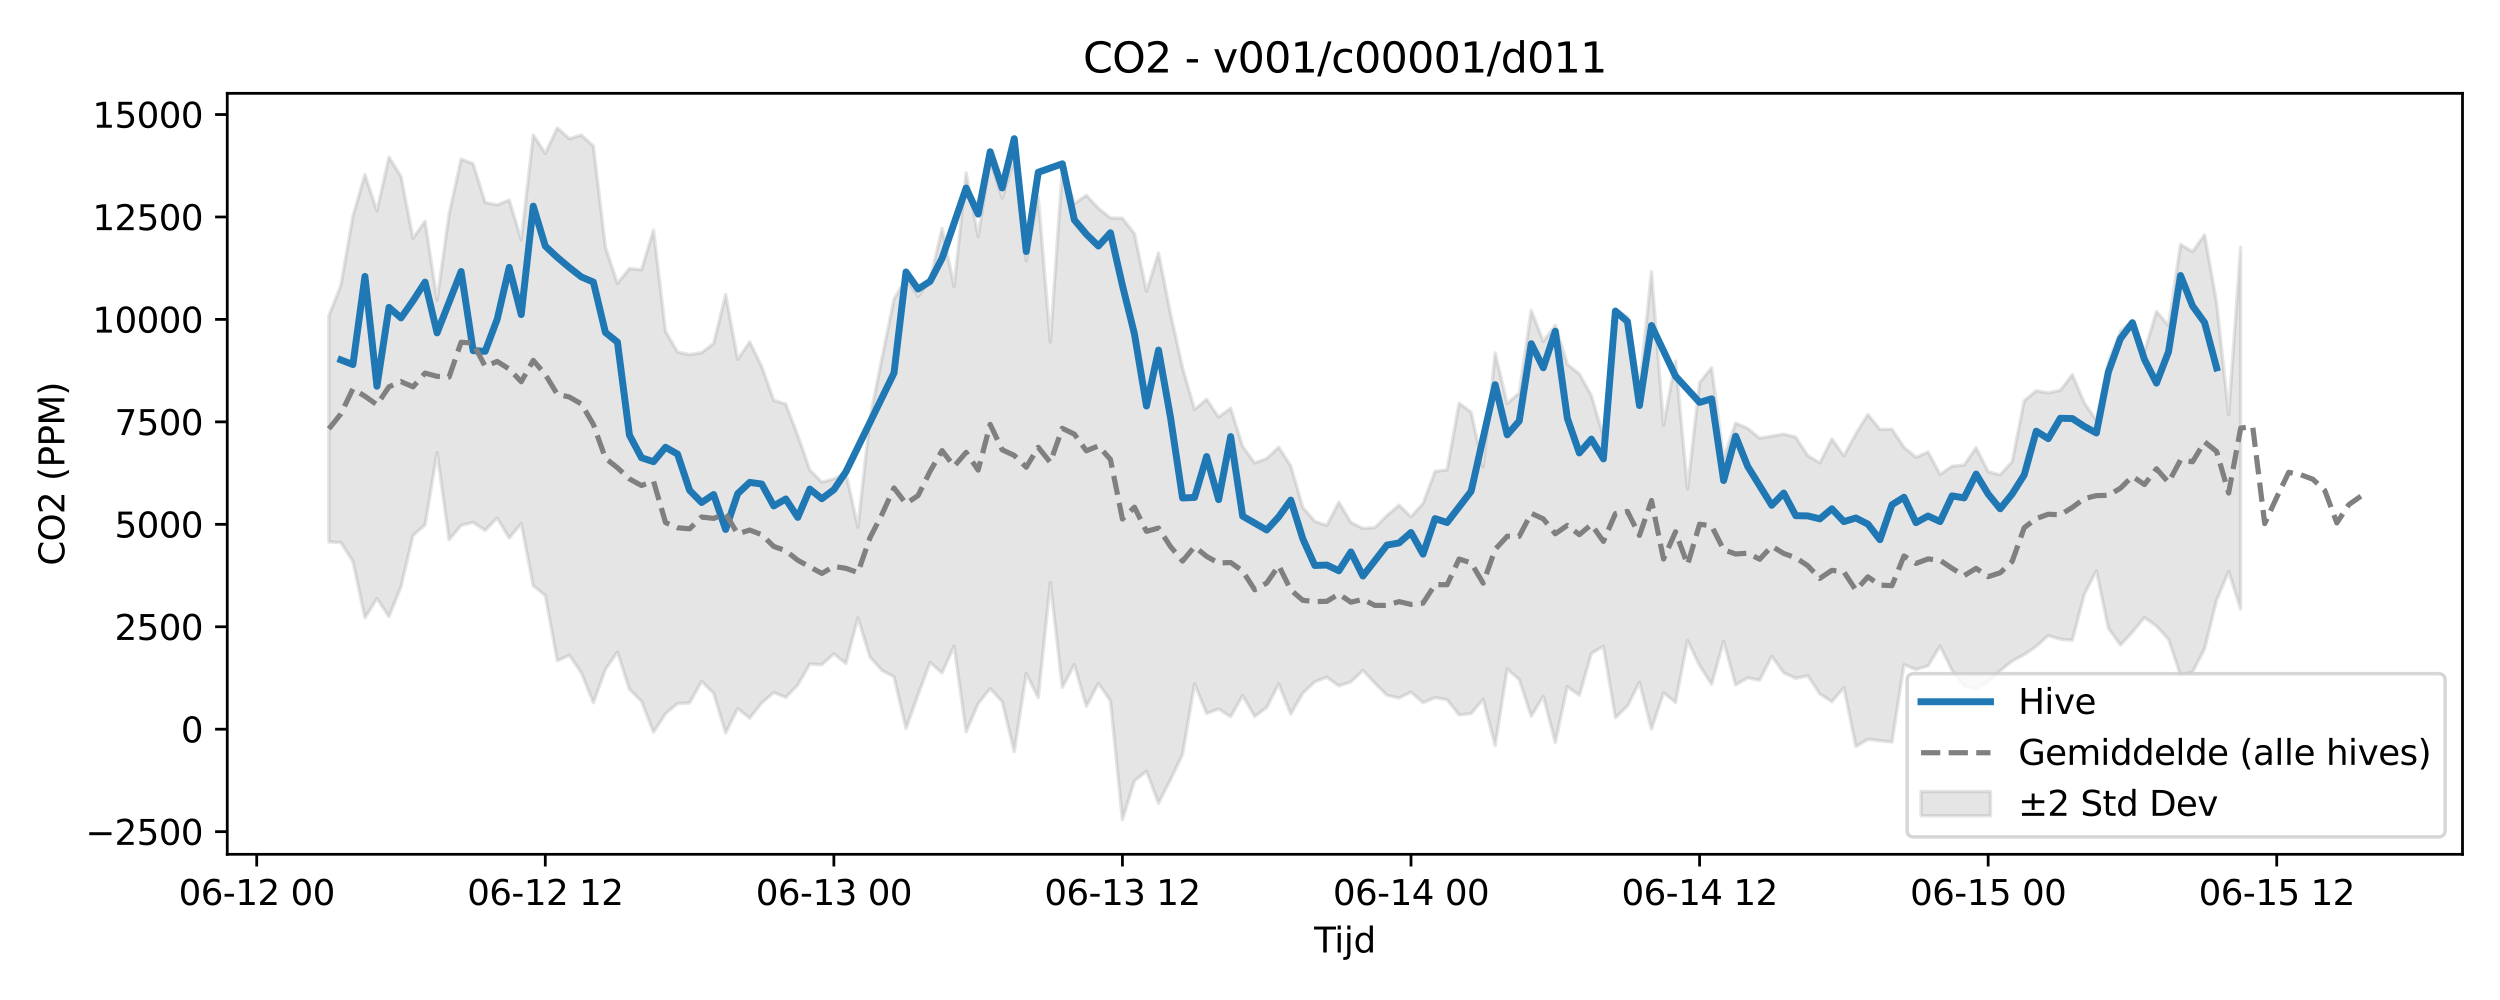<?xml version="1.0" encoding="utf-8" standalone="no"?>
<!DOCTYPE svg PUBLIC "-//W3C//DTD SVG 1.1//EN"
  "http://www.w3.org/Graphics/SVG/1.1/DTD/svg11.dtd">
<svg xmlns:xlink="http://www.w3.org/1999/xlink" width="720pt" height="288pt" viewBox="0 0 720 288" xmlns="http://www.w3.org/2000/svg" version="1.1">
 <defs>
  <style type="text/css">*{stroke-linejoin: round; stroke-linecap: butt}</style>
 </defs>
 <g id="figure_1">
  <g id="patch_1">
   <path d="M 0 288 
L 720 288 
L 720 0 
L 0 0 
z
" style="fill: #ffffff"/>
  </g>
  <g id="axes_1">
   <g id="patch_2">
    <path d="M 65.45 246.04 
L 709.2 246.04 
L 709.2 26.88 
L 65.45 26.88 
z
" style="fill: #ffffff"/>
   </g>
   <g id="FillBetweenPolyCollection_1">
    <defs>
     <path id="m077a0a097d" d="M 94.711 -197.042 
L 94.711 -131.933 
L 98.174 -131.756 
L 101.637 -126.31 
L 105.1 -110.066 
L 108.563 -115.602 
L 112.026 -110.435 
L 115.489 -118.994 
L 118.952 -133.808 
L 122.414 -136.817 
L 125.877 -157.632 
L 129.34 -132.55 
L 132.803 -136.694 
L 136.266 -137.553 
L 139.729 -135.238 
L 143.192 -138.82 
L 146.655 -133.028 
L 150.117 -137.192 
L 153.58 -119.299 
L 157.043 -116.489 
L 160.506 -97.7 
L 163.969 -99.287 
L 167.432 -94.198 
L 170.895 -85.621 
L 174.358 -95.192 
L 177.821 -100.205 
L 181.283 -89.497 
L 184.746 -86.041 
L 188.209 -77.107 
L 191.672 -82.441 
L 195.135 -85.382 
L 198.598 -85.54 
L 202.061 -91.771 
L 205.524 -88.325 
L 208.987 -76.904 
L 212.449 -83.955 
L 215.912 -81.178 
L 219.375 -85.555 
L 222.838 -88.542 
L 226.301 -87.168 
L 229.764 -90.711 
L 233.227 -96.746 
L 236.69 -96.568 
L 240.152 -99.693 
L 243.615 -96.906 
L 247.078 -110.038 
L 250.541 -98.793 
L 254.004 -94.911 
L 257.467 -93.069 
L 260.93 -78.209 
L 264.393 -87.844 
L 267.856 -97.221 
L 271.318 -94.221 
L 274.781 -101.91 
L 278.244 -77.216 
L 281.707 -85.367 
L 285.17 -89.656 
L 288.633 -85.943 
L 292.096 -71.526 
L 295.559 -93.987 
L 299.021 -87.087 
L 302.484 -120.182 
L 305.947 -90.042 
L 309.41 -96.577 
L 312.873 -84.585 
L 316.336 -91.16 
L 319.799 -86.165 
L 323.262 -51.922 
L 326.725 -63.125 
L 330.187 -65.848 
L 333.65 -56.681 
L 337.113 -63.473 
L 340.576 -70.712 
L 344.039 -91.049 
L 347.502 -82.514 
L 350.965 -83.805 
L 354.428 -81.574 
L 357.89 -87.678 
L 361.353 -81.628 
L 364.816 -84.256 
L 368.279 -91.011 
L 371.742 -82.368 
L 375.205 -88.343 
L 378.668 -91.637 
L 382.131 -92.944 
L 385.594 -90.467 
L 389.056 -91.587 
L 392.519 -94.946 
L 395.982 -91.196 
L 399.445 -87.761 
L 402.908 -86.959 
L 406.371 -88.675 
L 409.834 -85.613 
L 413.297 -87.057 
L 416.76 -86.49 
L 420.222 -82.114 
L 423.685 -82.488 
L 427.148 -86.583 
L 430.611 -73.24 
L 434.074 -95.32 
L 437.537 -92.28 
L 441 -81.735 
L 444.463 -87.467 
L 447.925 -74.215 
L 451.388 -90.254 
L 454.851 -87.758 
L 458.314 -99.792 
L 461.777 -101.882 
L 465.24 -81.313 
L 468.703 -84.62 
L 472.166 -91.501 
L 475.629 -77.998 
L 479.091 -88.45 
L 482.554 -85.701 
L 486.017 -103.531 
L 489.48 -96.308 
L 492.943 -90.928 
L 496.406 -103.282 
L 499.869 -90.738 
L 503.332 -92.78 
L 506.794 -92.088 
L 510.257 -98.985 
L 513.72 -94.202 
L 517.183 -92.642 
L 520.646 -93.384 
L 524.109 -88.15 
L 527.572 -85.903 
L 531.035 -89.92 
L 534.498 -72.979 
L 537.96 -75.088 
L 541.423 -74.655 
L 544.886 -74.28 
L 548.349 -96.551 
L 551.812 -95.176 
L 555.275 -96.239 
L 558.738 -101.901 
L 562.201 -94.901 
L 565.663 -90.363 
L 569.126 -89.601 
L 572.589 -91.671 
L 576.052 -94.843 
L 579.515 -97.62 
L 582.978 -99.475 
L 586.441 -101.837 
L 589.904 -104.947 
L 593.367 -103.901 
L 596.829 -103.607 
L 600.292 -116.885 
L 603.755 -123.626 
L 607.218 -107.074 
L 610.681 -102.211 
L 614.144 -105.959 
L 617.607 -110.147 
L 621.07 -107.666 
L 624.533 -103.899 
L 627.995 -93.5 
L 631.458 -94.478 
L 634.921 -101.132 
L 638.384 -115.119 
L 641.847 -123.41 
L 645.31 -112.593 
L 645.31 -216.795 
L 645.31 -216.795 
L 641.847 -168.598 
L 638.384 -200.839 
L 634.921 -220.364 
L 631.458 -215.541 
L 627.995 -217.579 
L 624.533 -194.226 
L 621.07 -198.307 
L 617.607 -186.755 
L 614.144 -195.658 
L 610.681 -192.575 
L 607.218 -183.622 
L 603.755 -166.882 
L 600.292 -171.96 
L 596.829 -180.093 
L 593.367 -175.58 
L 589.904 -174.858 
L 586.441 -175.455 
L 582.978 -172.582 
L 579.515 -155.055 
L 576.052 -151.226 
L 572.589 -152.168 
L 569.126 -159.044 
L 565.663 -154.076 
L 562.201 -153.738 
L 558.738 -151.383 
L 555.275 -157.81 
L 551.812 -156.295 
L 548.349 -159.198 
L 544.886 -164.372 
L 541.423 -164.333 
L 537.96 -168.646 
L 534.498 -163.097 
L 531.035 -156.721 
L 527.572 -161.585 
L 524.109 -154.687 
L 520.646 -156.762 
L 517.183 -162.093 
L 513.72 -162.99 
L 510.257 -162.393 
L 506.794 -161.79 
L 503.332 -164.621 
L 499.869 -166.153 
L 496.406 -156.069 
L 492.943 -182.107 
L 489.48 -177.763 
L 486.017 -147.18 
L 482.554 -183.994 
L 479.091 -165.552 
L 475.629 -209.709 
L 472.166 -176.101 
L 468.703 -196.814 
L 465.24 -198.834 
L 461.777 -162.287 
L 458.314 -174.099 
L 454.851 -180.286 
L 451.388 -183.111 
L 447.925 -194.326 
L 444.463 -189.674 
L 441 -198.618 
L 437.537 -174.812 
L 434.074 -171.81 
L 430.611 -186.325 
L 427.148 -153.523 
L 423.685 -169.29 
L 420.222 -171.878 
L 416.76 -152.698 
L 413.297 -152.231 
L 409.834 -143.007 
L 406.371 -139.181 
L 402.908 -142.512 
L 399.445 -139.533 
L 395.982 -136.073 
L 392.519 -135.8 
L 389.056 -137.552 
L 385.594 -143.38 
L 382.131 -136.691 
L 378.668 -137.823 
L 375.205 -141.905 
L 371.742 -153.805 
L 368.279 -159.216 
L 364.816 -155.945 
L 361.353 -154.671 
L 357.89 -159.407 
L 354.428 -170.432 
L 350.965 -167.885 
L 347.502 -172.995 
L 344.039 -170.107 
L 340.576 -182.118 
L 337.113 -197.684 
L 333.65 -215.15 
L 330.187 -204.101 
L 326.725 -220.721 
L 323.262 -225.119 
L 319.799 -225.231 
L 316.336 -228.009 
L 312.873 -231.757 
L 309.41 -229.353 
L 305.947 -239.249 
L 302.484 -189.477 
L 299.021 -231.261 
L 295.559 -212.911 
L 292.096 -242.173 
L 288.633 -230.971 
L 285.17 -241.904 
L 281.707 -219.856 
L 278.244 -238.225 
L 274.781 -205.472 
L 271.318 -222.227 
L 267.856 -207.29 
L 264.393 -202.684 
L 260.93 -207.713 
L 257.467 -201.859 
L 254.004 -184.801 
L 250.541 -167.421 
L 247.078 -136.174 
L 243.615 -151.75 
L 240.152 -150.062 
L 236.69 -149.135 
L 233.227 -152.659 
L 229.764 -162.582 
L 226.301 -171.614 
L 222.838 -172.709 
L 219.375 -182.485 
L 215.912 -189.516 
L 212.449 -184.512 
L 208.987 -203.175 
L 205.524 -189.068 
L 202.061 -186.433 
L 198.598 -185.868 
L 195.135 -186.627 
L 191.672 -192.59 
L 188.209 -221.747 
L 184.746 -210.304 
L 181.283 -210.661 
L 177.821 -206.384 
L 174.358 -216.863 
L 170.895 -245.919 
L 167.432 -249.127 
L 163.969 -248.044 
L 160.506 -251.158 
L 157.043 -243.806 
L 153.58 -249.128 
L 150.117 -218.937 
L 146.655 -230.405 
L 143.192 -228.992 
L 139.729 -229.681 
L 136.266 -240.823 
L 132.803 -242.176 
L 129.34 -226.336 
L 125.877 -201.58 
L 122.414 -224.292 
L 118.952 -219.381 
L 115.489 -237.193 
L 112.026 -242.77 
L 108.563 -227.276 
L 105.1 -237.715 
L 101.637 -225.744 
L 98.174 -205.851 
L 94.711 -197.042 
z
" style="stroke: #808080; stroke-opacity: 0.2"/>
    </defs>
    <g clip-path="url(#p1544644c51)">
     <use xlink:href="#m077a0a097d" x="0" y="288" style="fill: #808080; fill-opacity: 0.2; stroke: #808080; stroke-opacity: 0.2"/>
    </g>
   </g>
   <g id="matplotlib.axis_1">
    <g id="xtick_1">
     <g id="line2d_1">
      <defs>
       <path id="m25c1010a3c" d="M 0 0 
L 0 3.5 
" style="stroke: #000000; stroke-width: 0.8"/>
      </defs>
      <g>
       <use xlink:href="#m25c1010a3c" x="73.934" y="246.04" style="stroke: #000000; stroke-width: 0.8"/>
      </g>
     </g>
     <g id="text_1">
      <!-- 06-12 00 -->
      <g transform="translate(51.454 260.638) scale(0.1 -0.1)">
       <defs>
        <path id="DejaVuSans-30" d="M 2034 4250 
Q 1547 4250 1301 3770 
Q 1056 3291 1056 2328 
Q 1056 1369 1301 889 
Q 1547 409 2034 409 
Q 2525 409 2770 889 
Q 3016 1369 3016 2328 
Q 3016 3291 2770 3770 
Q 2525 4250 2034 4250 
z
M 2034 4750 
Q 2819 4750 3233 4129 
Q 3647 3509 3647 2328 
Q 3647 1150 3233 529 
Q 2819 -91 2034 -91 
Q 1250 -91 836 529 
Q 422 1150 422 2328 
Q 422 3509 836 4129 
Q 1250 4750 2034 4750 
z
" transform="scale(0.016)"/>
        <path id="DejaVuSans-36" d="M 2113 2584 
Q 1688 2584 1439 2293 
Q 1191 2003 1191 1497 
Q 1191 994 1439 701 
Q 1688 409 2113 409 
Q 2538 409 2786 701 
Q 3034 994 3034 1497 
Q 3034 2003 2786 2293 
Q 2538 2584 2113 2584 
z
M 3366 4563 
L 3366 3988 
Q 3128 4100 2886 4159 
Q 2644 4219 2406 4219 
Q 1781 4219 1451 3797 
Q 1122 3375 1075 2522 
Q 1259 2794 1537 2939 
Q 1816 3084 2150 3084 
Q 2853 3084 3261 2657 
Q 3669 2231 3669 1497 
Q 3669 778 3244 343 
Q 2819 -91 2113 -91 
Q 1303 -91 875 529 
Q 447 1150 447 2328 
Q 447 3434 972 4092 
Q 1497 4750 2381 4750 
Q 2619 4750 2861 4703 
Q 3103 4656 3366 4563 
z
" transform="scale(0.016)"/>
        <path id="DejaVuSans-2d" d="M 313 2009 
L 1997 2009 
L 1997 1497 
L 313 1497 
L 313 2009 
z
" transform="scale(0.016)"/>
        <path id="DejaVuSans-31" d="M 794 531 
L 1825 531 
L 1825 4091 
L 703 3866 
L 703 4441 
L 1819 4666 
L 2450 4666 
L 2450 531 
L 3481 531 
L 3481 0 
L 794 0 
L 794 531 
z
" transform="scale(0.016)"/>
        <path id="DejaVuSans-32" d="M 1228 531 
L 3431 531 
L 3431 0 
L 469 0 
L 469 531 
Q 828 903 1448 1529 
Q 2069 2156 2228 2338 
Q 2531 2678 2651 2914 
Q 2772 3150 2772 3378 
Q 2772 3750 2511 3984 
Q 2250 4219 1831 4219 
Q 1534 4219 1204 4116 
Q 875 4013 500 3803 
L 500 4441 
Q 881 4594 1212 4672 
Q 1544 4750 1819 4750 
Q 2544 4750 2975 4387 
Q 3406 4025 3406 3419 
Q 3406 3131 3298 2873 
Q 3191 2616 2906 2266 
Q 2828 2175 2409 1742 
Q 1991 1309 1228 531 
z
" transform="scale(0.016)"/>
        <path id="DejaVuSans-20" transform="scale(0.016)"/>
       </defs>
       <use xlink:href="#DejaVuSans-30"/>
       <use xlink:href="#DejaVuSans-36" transform="translate(63.623 0)"/>
       <use xlink:href="#DejaVuSans-2d" transform="translate(127.246 0)"/>
       <use xlink:href="#DejaVuSans-31" transform="translate(163.33 0)"/>
       <use xlink:href="#DejaVuSans-32" transform="translate(226.953 0)"/>
       <use xlink:href="#DejaVuSans-20" transform="translate(290.576 0)"/>
       <use xlink:href="#DejaVuSans-30" transform="translate(322.363 0)"/>
       <use xlink:href="#DejaVuSans-30" transform="translate(385.986 0)"/>
      </g>
     </g>
    </g>
    <g id="xtick_2">
     <g id="line2d_2">
      <g>
       <use xlink:href="#m25c1010a3c" x="157.043" y="246.04" style="stroke: #000000; stroke-width: 0.8"/>
      </g>
     </g>
     <g id="text_2">
      <!-- 06-12 12 -->
      <g transform="translate(134.563 260.638) scale(0.1 -0.1)">
       <use xlink:href="#DejaVuSans-30"/>
       <use xlink:href="#DejaVuSans-36" transform="translate(63.623 0)"/>
       <use xlink:href="#DejaVuSans-2d" transform="translate(127.246 0)"/>
       <use xlink:href="#DejaVuSans-31" transform="translate(163.33 0)"/>
       <use xlink:href="#DejaVuSans-32" transform="translate(226.953 0)"/>
       <use xlink:href="#DejaVuSans-20" transform="translate(290.576 0)"/>
       <use xlink:href="#DejaVuSans-31" transform="translate(322.363 0)"/>
       <use xlink:href="#DejaVuSans-32" transform="translate(385.986 0)"/>
      </g>
     </g>
    </g>
    <g id="xtick_3">
     <g id="line2d_3">
      <g>
       <use xlink:href="#m25c1010a3c" x="240.152" y="246.04" style="stroke: #000000; stroke-width: 0.8"/>
      </g>
     </g>
     <g id="text_3">
      <!-- 06-13 00 -->
      <g transform="translate(217.672 260.638) scale(0.1 -0.1)">
       <defs>
        <path id="DejaVuSans-33" d="M 2597 2516 
Q 3050 2419 3304 2112 
Q 3559 1806 3559 1356 
Q 3559 666 3084 287 
Q 2609 -91 1734 -91 
Q 1441 -91 1130 -33 
Q 819 25 488 141 
L 488 750 
Q 750 597 1062 519 
Q 1375 441 1716 441 
Q 2309 441 2620 675 
Q 2931 909 2931 1356 
Q 2931 1769 2642 2001 
Q 2353 2234 1838 2234 
L 1294 2234 
L 1294 2753 
L 1863 2753 
Q 2328 2753 2575 2939 
Q 2822 3125 2822 3475 
Q 2822 3834 2567 4026 
Q 2313 4219 1838 4219 
Q 1578 4219 1281 4162 
Q 984 4106 628 3988 
L 628 4550 
Q 988 4650 1302 4700 
Q 1616 4750 1894 4750 
Q 2613 4750 3031 4423 
Q 3450 4097 3450 3541 
Q 3450 3153 3228 2886 
Q 3006 2619 2597 2516 
z
" transform="scale(0.016)"/>
       </defs>
       <use xlink:href="#DejaVuSans-30"/>
       <use xlink:href="#DejaVuSans-36" transform="translate(63.623 0)"/>
       <use xlink:href="#DejaVuSans-2d" transform="translate(127.246 0)"/>
       <use xlink:href="#DejaVuSans-31" transform="translate(163.33 0)"/>
       <use xlink:href="#DejaVuSans-33" transform="translate(226.953 0)"/>
       <use xlink:href="#DejaVuSans-20" transform="translate(290.576 0)"/>
       <use xlink:href="#DejaVuSans-30" transform="translate(322.363 0)"/>
       <use xlink:href="#DejaVuSans-30" transform="translate(385.986 0)"/>
      </g>
     </g>
    </g>
    <g id="xtick_4">
     <g id="line2d_4">
      <g>
       <use xlink:href="#m25c1010a3c" x="323.262" y="246.04" style="stroke: #000000; stroke-width: 0.8"/>
      </g>
     </g>
     <g id="text_4">
      <!-- 06-13 12 -->
      <g transform="translate(300.781 260.638) scale(0.1 -0.1)">
       <use xlink:href="#DejaVuSans-30"/>
       <use xlink:href="#DejaVuSans-36" transform="translate(63.623 0)"/>
       <use xlink:href="#DejaVuSans-2d" transform="translate(127.246 0)"/>
       <use xlink:href="#DejaVuSans-31" transform="translate(163.33 0)"/>
       <use xlink:href="#DejaVuSans-33" transform="translate(226.953 0)"/>
       <use xlink:href="#DejaVuSans-20" transform="translate(290.576 0)"/>
       <use xlink:href="#DejaVuSans-31" transform="translate(322.363 0)"/>
       <use xlink:href="#DejaVuSans-32" transform="translate(385.986 0)"/>
      </g>
     </g>
    </g>
    <g id="xtick_5">
     <g id="line2d_5">
      <g>
       <use xlink:href="#m25c1010a3c" x="406.371" y="246.04" style="stroke: #000000; stroke-width: 0.8"/>
      </g>
     </g>
     <g id="text_5">
      <!-- 06-14 00 -->
      <g transform="translate(383.89 260.638) scale(0.1 -0.1)">
       <defs>
        <path id="DejaVuSans-34" d="M 2419 4116 
L 825 1625 
L 2419 1625 
L 2419 4116 
z
M 2253 4666 
L 3047 4666 
L 3047 1625 
L 3713 1625 
L 3713 1100 
L 3047 1100 
L 3047 0 
L 2419 0 
L 2419 1100 
L 313 1100 
L 313 1709 
L 2253 4666 
z
" transform="scale(0.016)"/>
       </defs>
       <use xlink:href="#DejaVuSans-30"/>
       <use xlink:href="#DejaVuSans-36" transform="translate(63.623 0)"/>
       <use xlink:href="#DejaVuSans-2d" transform="translate(127.246 0)"/>
       <use xlink:href="#DejaVuSans-31" transform="translate(163.33 0)"/>
       <use xlink:href="#DejaVuSans-34" transform="translate(226.953 0)"/>
       <use xlink:href="#DejaVuSans-20" transform="translate(290.576 0)"/>
       <use xlink:href="#DejaVuSans-30" transform="translate(322.363 0)"/>
       <use xlink:href="#DejaVuSans-30" transform="translate(385.986 0)"/>
      </g>
     </g>
    </g>
    <g id="xtick_6">
     <g id="line2d_6">
      <g>
       <use xlink:href="#m25c1010a3c" x="489.48" y="246.04" style="stroke: #000000; stroke-width: 0.8"/>
      </g>
     </g>
     <g id="text_6">
      <!-- 06-14 12 -->
      <g transform="translate(467 260.638) scale(0.1 -0.1)">
       <use xlink:href="#DejaVuSans-30"/>
       <use xlink:href="#DejaVuSans-36" transform="translate(63.623 0)"/>
       <use xlink:href="#DejaVuSans-2d" transform="translate(127.246 0)"/>
       <use xlink:href="#DejaVuSans-31" transform="translate(163.33 0)"/>
       <use xlink:href="#DejaVuSans-34" transform="translate(226.953 0)"/>
       <use xlink:href="#DejaVuSans-20" transform="translate(290.576 0)"/>
       <use xlink:href="#DejaVuSans-31" transform="translate(322.363 0)"/>
       <use xlink:href="#DejaVuSans-32" transform="translate(385.986 0)"/>
      </g>
     </g>
    </g>
    <g id="xtick_7">
     <g id="line2d_7">
      <g>
       <use xlink:href="#m25c1010a3c" x="572.589" y="246.04" style="stroke: #000000; stroke-width: 0.8"/>
      </g>
     </g>
     <g id="text_7">
      <!-- 06-15 00 -->
      <g transform="translate(550.109 260.638) scale(0.1 -0.1)">
       <defs>
        <path id="DejaVuSans-35" d="M 691 4666 
L 3169 4666 
L 3169 4134 
L 1269 4134 
L 1269 2991 
Q 1406 3038 1543 3061 
Q 1681 3084 1819 3084 
Q 2600 3084 3056 2656 
Q 3513 2228 3513 1497 
Q 3513 744 3044 326 
Q 2575 -91 1722 -91 
Q 1428 -91 1123 -41 
Q 819 9 494 109 
L 494 744 
Q 775 591 1075 516 
Q 1375 441 1709 441 
Q 2250 441 2565 725 
Q 2881 1009 2881 1497 
Q 2881 1984 2565 2268 
Q 2250 2553 1709 2553 
Q 1456 2553 1204 2497 
Q 953 2441 691 2322 
L 691 4666 
z
" transform="scale(0.016)"/>
       </defs>
       <use xlink:href="#DejaVuSans-30"/>
       <use xlink:href="#DejaVuSans-36" transform="translate(63.623 0)"/>
       <use xlink:href="#DejaVuSans-2d" transform="translate(127.246 0)"/>
       <use xlink:href="#DejaVuSans-31" transform="translate(163.33 0)"/>
       <use xlink:href="#DejaVuSans-35" transform="translate(226.953 0)"/>
       <use xlink:href="#DejaVuSans-20" transform="translate(290.576 0)"/>
       <use xlink:href="#DejaVuSans-30" transform="translate(322.363 0)"/>
       <use xlink:href="#DejaVuSans-30" transform="translate(385.986 0)"/>
      </g>
     </g>
    </g>
    <g id="xtick_8">
     <g id="line2d_8">
      <g>
       <use xlink:href="#m25c1010a3c" x="655.698" y="246.04" style="stroke: #000000; stroke-width: 0.8"/>
      </g>
     </g>
     <g id="text_8">
      <!-- 06-15 12 -->
      <g transform="translate(633.218 260.638) scale(0.1 -0.1)">
       <use xlink:href="#DejaVuSans-30"/>
       <use xlink:href="#DejaVuSans-36" transform="translate(63.623 0)"/>
       <use xlink:href="#DejaVuSans-2d" transform="translate(127.246 0)"/>
       <use xlink:href="#DejaVuSans-31" transform="translate(163.33 0)"/>
       <use xlink:href="#DejaVuSans-35" transform="translate(226.953 0)"/>
       <use xlink:href="#DejaVuSans-20" transform="translate(290.576 0)"/>
       <use xlink:href="#DejaVuSans-31" transform="translate(322.363 0)"/>
       <use xlink:href="#DejaVuSans-32" transform="translate(385.986 0)"/>
      </g>
     </g>
    </g>
    <g id="text_9">
     <!-- Tijd -->
     <g transform="translate(378.475 274.317) scale(0.1 -0.1)">
      <defs>
       <path id="DejaVuSans-54" d="M -19 4666 
L 3928 4666 
L 3928 4134 
L 2272 4134 
L 2272 0 
L 1638 0 
L 1638 4134 
L -19 4134 
L -19 4666 
z
" transform="scale(0.016)"/>
       <path id="DejaVuSans-69" d="M 603 3500 
L 1178 3500 
L 1178 0 
L 603 0 
L 603 3500 
z
M 603 4863 
L 1178 4863 
L 1178 4134 
L 603 4134 
L 603 4863 
z
" transform="scale(0.016)"/>
       <path id="DejaVuSans-6a" d="M 603 3500 
L 1178 3500 
L 1178 -63 
Q 1178 -731 923 -1031 
Q 669 -1331 103 -1331 
L -116 -1331 
L -116 -844 
L 38 -844 
Q 366 -844 484 -692 
Q 603 -541 603 -63 
L 603 3500 
z
M 603 4863 
L 1178 4863 
L 1178 4134 
L 603 4134 
L 603 4863 
z
" transform="scale(0.016)"/>
       <path id="DejaVuSans-64" d="M 2906 2969 
L 2906 4863 
L 3481 4863 
L 3481 0 
L 2906 0 
L 2906 525 
Q 2725 213 2448 61 
Q 2172 -91 1784 -91 
Q 1150 -91 751 415 
Q 353 922 353 1747 
Q 353 2572 751 3078 
Q 1150 3584 1784 3584 
Q 2172 3584 2448 3432 
Q 2725 3281 2906 2969 
z
M 947 1747 
Q 947 1113 1208 752 
Q 1469 391 1925 391 
Q 2381 391 2643 752 
Q 2906 1113 2906 1747 
Q 2906 2381 2643 2742 
Q 2381 3103 1925 3103 
Q 1469 3103 1208 2742 
Q 947 2381 947 1747 
z
" transform="scale(0.016)"/>
      </defs>
      <use xlink:href="#DejaVuSans-54"/>
      <use xlink:href="#DejaVuSans-69" transform="translate(57.959 0)"/>
      <use xlink:href="#DejaVuSans-6a" transform="translate(85.742 0)"/>
      <use xlink:href="#DejaVuSans-64" transform="translate(113.525 0)"/>
     </g>
    </g>
   </g>
   <g id="matplotlib.axis_2">
    <g id="ytick_1">
     <g id="line2d_9">
      <defs>
       <path id="m4f8bb87048" d="M 0 0 
L -3.5 0 
" style="stroke: #000000; stroke-width: 0.8"/>
      </defs>
      <g>
       <use xlink:href="#m4f8bb87048" x="65.45" y="239.52" style="stroke: #000000; stroke-width: 0.8"/>
      </g>
     </g>
     <g id="text_10">
      <!-- −2500 -->
      <g transform="translate(24.62 243.319) scale(0.1 -0.1)">
       <defs>
        <path id="DejaVuSans-2212" d="M 678 2272 
L 4684 2272 
L 4684 1741 
L 678 1741 
L 678 2272 
z
" transform="scale(0.016)"/>
       </defs>
       <use xlink:href="#DejaVuSans-2212"/>
       <use xlink:href="#DejaVuSans-32" transform="translate(83.789 0)"/>
       <use xlink:href="#DejaVuSans-35" transform="translate(147.412 0)"/>
       <use xlink:href="#DejaVuSans-30" transform="translate(211.035 0)"/>
       <use xlink:href="#DejaVuSans-30" transform="translate(274.658 0)"/>
      </g>
     </g>
    </g>
    <g id="ytick_2">
     <g id="line2d_10">
      <g>
       <use xlink:href="#m4f8bb87048" x="65.45" y="210.014" style="stroke: #000000; stroke-width: 0.8"/>
      </g>
     </g>
     <g id="text_11">
      <!-- 0 -->
      <g transform="translate(52.087 213.813) scale(0.1 -0.1)">
       <use xlink:href="#DejaVuSans-30"/>
      </g>
     </g>
    </g>
    <g id="ytick_3">
     <g id="line2d_11">
      <g>
       <use xlink:href="#m4f8bb87048" x="65.45" y="180.508" style="stroke: #000000; stroke-width: 0.8"/>
      </g>
     </g>
     <g id="text_12">
      <!-- 2500 -->
      <g transform="translate(33 184.308) scale(0.1 -0.1)">
       <use xlink:href="#DejaVuSans-32"/>
       <use xlink:href="#DejaVuSans-35" transform="translate(63.623 0)"/>
       <use xlink:href="#DejaVuSans-30" transform="translate(127.246 0)"/>
       <use xlink:href="#DejaVuSans-30" transform="translate(190.869 0)"/>
      </g>
     </g>
    </g>
    <g id="ytick_4">
     <g id="line2d_12">
      <g>
       <use xlink:href="#m4f8bb87048" x="65.45" y="151.003" style="stroke: #000000; stroke-width: 0.8"/>
      </g>
     </g>
     <g id="text_13">
      <!-- 5000 -->
      <g transform="translate(33 154.802) scale(0.1 -0.1)">
       <use xlink:href="#DejaVuSans-35"/>
       <use xlink:href="#DejaVuSans-30" transform="translate(63.623 0)"/>
       <use xlink:href="#DejaVuSans-30" transform="translate(127.246 0)"/>
       <use xlink:href="#DejaVuSans-30" transform="translate(190.869 0)"/>
      </g>
     </g>
    </g>
    <g id="ytick_5">
     <g id="line2d_13">
      <g>
       <use xlink:href="#m4f8bb87048" x="65.45" y="121.497" style="stroke: #000000; stroke-width: 0.8"/>
      </g>
     </g>
     <g id="text_14">
      <!-- 7500 -->
      <g transform="translate(33 125.296) scale(0.1 -0.1)">
       <defs>
        <path id="DejaVuSans-37" d="M 525 4666 
L 3525 4666 
L 3525 4397 
L 1831 0 
L 1172 0 
L 2766 4134 
L 525 4134 
L 525 4666 
z
" transform="scale(0.016)"/>
       </defs>
       <use xlink:href="#DejaVuSans-37"/>
       <use xlink:href="#DejaVuSans-35" transform="translate(63.623 0)"/>
       <use xlink:href="#DejaVuSans-30" transform="translate(127.246 0)"/>
       <use xlink:href="#DejaVuSans-30" transform="translate(190.869 0)"/>
      </g>
     </g>
    </g>
    <g id="ytick_6">
     <g id="line2d_14">
      <g>
       <use xlink:href="#m4f8bb87048" x="65.45" y="91.992" style="stroke: #000000; stroke-width: 0.8"/>
      </g>
     </g>
     <g id="text_15">
      <!-- 10000 -->
      <g transform="translate(26.637 95.791) scale(0.1 -0.1)">
       <use xlink:href="#DejaVuSans-31"/>
       <use xlink:href="#DejaVuSans-30" transform="translate(63.623 0)"/>
       <use xlink:href="#DejaVuSans-30" transform="translate(127.246 0)"/>
       <use xlink:href="#DejaVuSans-30" transform="translate(190.869 0)"/>
       <use xlink:href="#DejaVuSans-30" transform="translate(254.492 0)"/>
      </g>
     </g>
    </g>
    <g id="ytick_7">
     <g id="line2d_15">
      <g>
       <use xlink:href="#m4f8bb87048" x="65.45" y="62.486" style="stroke: #000000; stroke-width: 0.8"/>
      </g>
     </g>
     <g id="text_16">
      <!-- 12500 -->
      <g transform="translate(26.637 66.285) scale(0.1 -0.1)">
       <use xlink:href="#DejaVuSans-31"/>
       <use xlink:href="#DejaVuSans-32" transform="translate(63.623 0)"/>
       <use xlink:href="#DejaVuSans-35" transform="translate(127.246 0)"/>
       <use xlink:href="#DejaVuSans-30" transform="translate(190.869 0)"/>
       <use xlink:href="#DejaVuSans-30" transform="translate(254.492 0)"/>
      </g>
     </g>
    </g>
    <g id="ytick_8">
     <g id="line2d_16">
      <g>
       <use xlink:href="#m4f8bb87048" x="65.45" y="32.98" style="stroke: #000000; stroke-width: 0.8"/>
      </g>
     </g>
     <g id="text_17">
      <!-- 15000 -->
      <g transform="translate(26.637 36.779) scale(0.1 -0.1)">
       <use xlink:href="#DejaVuSans-31"/>
       <use xlink:href="#DejaVuSans-35" transform="translate(63.623 0)"/>
       <use xlink:href="#DejaVuSans-30" transform="translate(127.246 0)"/>
       <use xlink:href="#DejaVuSans-30" transform="translate(190.869 0)"/>
       <use xlink:href="#DejaVuSans-30" transform="translate(254.492 0)"/>
      </g>
     </g>
    </g>
    <g id="text_18">
     <!-- CO2 (PPM) -->
     <g transform="translate(18.541 162.903) rotate(-90) scale(0.1 -0.1)">
      <defs>
       <path id="DejaVuSans-43" d="M 4122 4306 
L 4122 3641 
Q 3803 3938 3442 4084 
Q 3081 4231 2675 4231 
Q 1875 4231 1450 3742 
Q 1025 3253 1025 2328 
Q 1025 1406 1450 917 
Q 1875 428 2675 428 
Q 3081 428 3442 575 
Q 3803 722 4122 1019 
L 4122 359 
Q 3791 134 3420 21 
Q 3050 -91 2638 -91 
Q 1578 -91 968 557 
Q 359 1206 359 2328 
Q 359 3453 968 4101 
Q 1578 4750 2638 4750 
Q 3056 4750 3426 4639 
Q 3797 4528 4122 4306 
z
" transform="scale(0.016)"/>
       <path id="DejaVuSans-4f" d="M 2522 4238 
Q 1834 4238 1429 3725 
Q 1025 3213 1025 2328 
Q 1025 1447 1429 934 
Q 1834 422 2522 422 
Q 3209 422 3611 934 
Q 4013 1447 4013 2328 
Q 4013 3213 3611 3725 
Q 3209 4238 2522 4238 
z
M 2522 4750 
Q 3503 4750 4090 4092 
Q 4678 3434 4678 2328 
Q 4678 1225 4090 567 
Q 3503 -91 2522 -91 
Q 1538 -91 948 565 
Q 359 1222 359 2328 
Q 359 3434 948 4092 
Q 1538 4750 2522 4750 
z
" transform="scale(0.016)"/>
       <path id="DejaVuSans-28" d="M 1984 4856 
Q 1566 4138 1362 3434 
Q 1159 2731 1159 2009 
Q 1159 1288 1364 580 
Q 1569 -128 1984 -844 
L 1484 -844 
Q 1016 -109 783 600 
Q 550 1309 550 2009 
Q 550 2706 781 3412 
Q 1013 4119 1484 4856 
L 1984 4856 
z
" transform="scale(0.016)"/>
       <path id="DejaVuSans-50" d="M 1259 4147 
L 1259 2394 
L 2053 2394 
Q 2494 2394 2734 2622 
Q 2975 2850 2975 3272 
Q 2975 3691 2734 3919 
Q 2494 4147 2053 4147 
L 1259 4147 
z
M 628 4666 
L 2053 4666 
Q 2838 4666 3239 4311 
Q 3641 3956 3641 3272 
Q 3641 2581 3239 2228 
Q 2838 1875 2053 1875 
L 1259 1875 
L 1259 0 
L 628 0 
L 628 4666 
z
" transform="scale(0.016)"/>
       <path id="DejaVuSans-4d" d="M 628 4666 
L 1569 4666 
L 2759 1491 
L 3956 4666 
L 4897 4666 
L 4897 0 
L 4281 0 
L 4281 4097 
L 3078 897 
L 2444 897 
L 1241 4097 
L 1241 0 
L 628 0 
L 628 4666 
z
" transform="scale(0.016)"/>
       <path id="DejaVuSans-29" d="M 513 4856 
L 1013 4856 
Q 1481 4119 1714 3412 
Q 1947 2706 1947 2009 
Q 1947 1309 1714 600 
Q 1481 -109 1013 -844 
L 513 -844 
Q 928 -128 1133 580 
Q 1338 1288 1338 2009 
Q 1338 2731 1133 3434 
Q 928 4138 513 4856 
z
" transform="scale(0.016)"/>
      </defs>
      <use xlink:href="#DejaVuSans-43"/>
      <use xlink:href="#DejaVuSans-4f" transform="translate(69.824 0)"/>
      <use xlink:href="#DejaVuSans-32" transform="translate(148.535 0)"/>
      <use xlink:href="#DejaVuSans-20" transform="translate(212.158 0)"/>
      <use xlink:href="#DejaVuSans-28" transform="translate(243.945 0)"/>
      <use xlink:href="#DejaVuSans-50" transform="translate(282.959 0)"/>
      <use xlink:href="#DejaVuSans-50" transform="translate(343.262 0)"/>
      <use xlink:href="#DejaVuSans-4d" transform="translate(403.564 0)"/>
      <use xlink:href="#DejaVuSans-29" transform="translate(489.844 0)"/>
     </g>
    </g>
   </g>
   <g id="line2d_17">
    <path d="M 98.174 103.658 
L 101.637 104.992 
L 105.1 79.611 
L 108.563 111.235 
L 112.026 88.522 
L 115.489 91.555 
L 118.952 86.625 
L 122.414 81.251 
L 125.877 95.869 
L 132.803 78.189 
L 136.266 100.991 
L 139.729 101.174 
L 143.192 91.932 
L 146.655 77.003 
L 150.117 90.599 
L 153.58 59.376 
L 157.043 70.871 
L 160.506 74.123 
L 163.969 77.038 
L 167.432 79.753 
L 170.895 81.244 
L 174.358 95.741 
L 177.821 98.526 
L 181.283 125.315 
L 184.746 131.832 
L 188.209 132.973 
L 191.672 128.815 
L 195.135 130.78 
L 198.598 141.201 
L 202.061 144.724 
L 205.524 142.423 
L 208.987 152.486 
L 212.449 142.183 
L 215.912 138.929 
L 219.375 139.397 
L 222.838 145.708 
L 226.301 143.705 
L 229.764 149.008 
L 233.227 140.861 
L 236.69 143.63 
L 240.152 141.026 
L 243.615 135.888 
L 257.467 107.441 
L 260.93 78.332 
L 264.393 83.258 
L 267.856 81.039 
L 271.318 74.388 
L 278.244 54.165 
L 281.707 61.66 
L 285.17 43.708 
L 288.633 54.13 
L 292.096 39.944 
L 295.559 72.435 
L 299.021 49.61 
L 305.947 47.178 
L 309.41 63.324 
L 312.873 67.455 
L 316.336 70.854 
L 319.799 67.036 
L 323.262 82.202 
L 326.725 96.193 
L 330.187 116.934 
L 333.65 100.835 
L 337.113 120.252 
L 340.576 143.414 
L 344.039 143.261 
L 347.502 131.486 
L 350.965 143.898 
L 354.428 125.746 
L 357.89 148.654 
L 364.816 152.631 
L 368.279 148.843 
L 371.742 144.039 
L 375.205 155.157 
L 378.668 162.86 
L 382.131 162.734 
L 385.594 164.387 
L 389.056 158.965 
L 392.519 165.897 
L 399.445 156.975 
L 402.908 156.377 
L 406.371 153.355 
L 409.834 159.591 
L 413.297 149.354 
L 416.76 150.489 
L 423.685 141.484 
L 430.611 110.792 
L 434.074 125.223 
L 437.537 121.249 
L 441 98.99 
L 444.463 105.918 
L 447.925 95.396 
L 451.388 120.423 
L 454.851 130.447 
L 458.314 126.472 
L 461.777 132.162 
L 465.24 89.584 
L 468.703 92.617 
L 472.166 116.788 
L 475.629 93.75 
L 482.554 108.338 
L 489.48 115.891 
L 492.943 114.858 
L 496.406 138.398 
L 499.869 125.628 
L 503.332 134.314 
L 510.257 145.527 
L 513.72 141.998 
L 517.183 148.518 
L 520.646 148.583 
L 524.109 149.433 
L 527.572 146.536 
L 531.035 150.218 
L 534.498 149.185 
L 537.96 150.95 
L 541.423 155.429 
L 544.886 145.369 
L 548.349 143.205 
L 551.812 150.523 
L 555.275 148.607 
L 558.738 150.216 
L 562.201 142.816 
L 565.663 143.386 
L 569.126 136.537 
L 572.589 142.293 
L 576.052 146.526 
L 579.515 142.249 
L 582.978 136.754 
L 586.441 124.176 
L 589.904 126.336 
L 593.367 120.466 
L 596.829 120.537 
L 600.292 122.823 
L 603.755 124.696 
L 607.218 107.122 
L 610.681 97.539 
L 614.144 92.944 
L 617.607 103.534 
L 621.07 110.332 
L 624.533 101.315 
L 627.995 79.347 
L 631.458 88.105 
L 634.921 92.9 
L 638.384 105.961 
L 638.384 105.961 
" clip-path="url(#p1544644c51)" style="fill: none; stroke: #1f77b4; stroke-width: 2; stroke-linecap: square"/>
   </g>
   <g id="line2d_18">
    <path d="M 94.711 123.512 
L 98.174 119.196 
L 101.637 111.973 
L 105.1 114.11 
L 108.563 116.561 
L 112.026 111.398 
L 115.489 109.907 
L 118.952 111.406 
L 122.414 107.446 
L 125.877 108.394 
L 129.34 108.557 
L 132.803 98.565 
L 136.266 98.812 
L 139.729 105.54 
L 143.192 104.094 
L 146.655 106.283 
L 150.117 109.935 
L 153.58 103.787 
L 157.043 107.853 
L 160.506 113.571 
L 163.969 114.335 
L 167.432 116.337 
L 170.895 122.23 
L 174.358 131.973 
L 177.821 134.705 
L 181.283 137.921 
L 184.746 139.828 
L 188.209 138.573 
L 191.672 150.485 
L 195.135 151.995 
L 198.598 152.296 
L 202.061 148.898 
L 205.524 149.304 
L 208.987 147.96 
L 212.449 153.766 
L 215.912 152.653 
L 219.375 153.98 
L 222.838 157.374 
L 226.301 158.609 
L 229.764 161.353 
L 236.69 165.149 
L 240.152 163.123 
L 243.615 163.672 
L 247.078 164.894 
L 250.541 154.893 
L 254.004 148.144 
L 257.467 140.536 
L 260.93 145.039 
L 264.393 142.736 
L 267.856 135.745 
L 271.318 129.776 
L 274.781 134.309 
L 278.244 130.279 
L 281.707 135.388 
L 285.17 122.22 
L 288.633 129.543 
L 292.096 131.151 
L 295.559 134.551 
L 299.021 128.826 
L 302.484 133.17 
L 305.947 123.355 
L 309.41 125.035 
L 312.873 129.829 
L 316.336 128.415 
L 319.799 132.302 
L 323.262 149.479 
L 326.725 146.077 
L 330.187 153.025 
L 333.65 152.084 
L 337.113 157.421 
L 340.576 161.585 
L 344.039 157.422 
L 347.502 160.246 
L 350.965 162.155 
L 354.428 161.997 
L 357.89 164.458 
L 361.353 169.851 
L 364.816 167.9 
L 368.279 162.887 
L 371.742 169.913 
L 375.205 172.876 
L 378.668 173.27 
L 382.131 173.183 
L 385.594 171.076 
L 389.056 173.43 
L 392.519 172.627 
L 395.982 174.365 
L 399.445 174.353 
L 402.908 173.264 
L 406.371 174.072 
L 409.834 173.69 
L 413.297 168.356 
L 416.76 168.406 
L 420.222 161.004 
L 423.685 162.111 
L 427.148 167.947 
L 430.611 158.217 
L 434.074 154.435 
L 437.537 154.454 
L 441 147.823 
L 444.463 149.43 
L 447.925 153.729 
L 451.388 151.318 
L 454.851 153.978 
L 458.314 151.054 
L 461.777 155.916 
L 465.24 147.926 
L 468.703 147.283 
L 472.166 154.199 
L 475.629 144.146 
L 479.091 160.999 
L 482.554 153.153 
L 486.017 162.645 
L 489.48 150.964 
L 492.943 151.482 
L 496.406 158.324 
L 499.869 159.555 
L 503.332 159.299 
L 506.794 161.061 
L 510.257 157.311 
L 513.72 159.404 
L 517.183 160.632 
L 520.646 162.927 
L 524.109 166.581 
L 527.572 164.256 
L 531.035 164.68 
L 534.498 169.962 
L 537.96 166.133 
L 541.423 168.506 
L 544.886 168.674 
L 548.349 160.125 
L 551.812 162.265 
L 555.275 160.975 
L 558.738 161.358 
L 562.201 163.68 
L 565.663 165.781 
L 569.126 163.678 
L 572.589 166.08 
L 576.052 164.966 
L 579.515 161.663 
L 582.978 151.971 
L 586.441 149.354 
L 589.904 148.097 
L 593.367 148.259 
L 596.829 146.15 
L 600.292 143.578 
L 603.755 142.746 
L 607.218 142.652 
L 610.681 140.607 
L 614.144 137.192 
L 617.607 139.549 
L 621.07 135.013 
L 624.533 138.937 
L 627.995 132.461 
L 631.458 132.991 
L 634.921 127.252 
L 638.384 130.021 
L 641.847 141.996 
L 645.31 123.306 
L 648.773 122.799 
L 652.236 150.79 
L 655.698 143.225 
L 659.161 136.026 
L 662.624 136.728 
L 666.087 138.008 
L 669.55 141.278 
L 673.013 150.602 
L 676.476 145.318 
L 679.939 142.895 
L 679.939 142.895 
" clip-path="url(#p1544644c51)" style="fill: none; stroke-dasharray: 5.55,2.4; stroke-dashoffset: 0; stroke: #808080; stroke-width: 1.5"/>
   </g>
   <g id="patch_3">
    <path d="M 65.45 246.04 
L 65.45 26.88 
" style="fill: none; stroke: #000000; stroke-width: 0.8; stroke-linejoin: miter; stroke-linecap: square"/>
   </g>
   <g id="patch_4">
    <path d="M 709.2 246.04 
L 709.2 26.88 
" style="fill: none; stroke: #000000; stroke-width: 0.8; stroke-linejoin: miter; stroke-linecap: square"/>
   </g>
   <g id="patch_5">
    <path d="M 65.45 246.04 
L 709.2 246.04 
" style="fill: none; stroke: #000000; stroke-width: 0.8; stroke-linejoin: miter; stroke-linecap: square"/>
   </g>
   <g id="patch_6">
    <path d="M 65.45 26.88 
L 709.2 26.88 
" style="fill: none; stroke: #000000; stroke-width: 0.8; stroke-linejoin: miter; stroke-linecap: square"/>
   </g>
   <g id="text_19">
    <!-- CO2 - v001/c00001/d011 -->
    <g transform="translate(311.922 20.88) scale(0.12 -0.12)">
     <defs>
      <path id="DejaVuSans-76" d="M 191 3500 
L 800 3500 
L 1894 563 
L 2988 3500 
L 3597 3500 
L 2284 0 
L 1503 0 
L 191 3500 
z
" transform="scale(0.016)"/>
      <path id="DejaVuSans-2f" d="M 1625 4666 
L 2156 4666 
L 531 -594 
L 0 -594 
L 1625 4666 
z
" transform="scale(0.016)"/>
      <path id="DejaVuSans-63" d="M 3122 3366 
L 3122 2828 
Q 2878 2963 2633 3030 
Q 2388 3097 2138 3097 
Q 1578 3097 1268 2742 
Q 959 2388 959 1747 
Q 959 1106 1268 751 
Q 1578 397 2138 397 
Q 2388 397 2633 464 
Q 2878 531 3122 666 
L 3122 134 
Q 2881 22 2623 -34 
Q 2366 -91 2075 -91 
Q 1284 -91 818 406 
Q 353 903 353 1747 
Q 353 2603 823 3093 
Q 1294 3584 2113 3584 
Q 2378 3584 2631 3529 
Q 2884 3475 3122 3366 
z
" transform="scale(0.016)"/>
     </defs>
     <use xlink:href="#DejaVuSans-43"/>
     <use xlink:href="#DejaVuSans-4f" transform="translate(69.824 0)"/>
     <use xlink:href="#DejaVuSans-32" transform="translate(148.535 0)"/>
     <use xlink:href="#DejaVuSans-20" transform="translate(212.158 0)"/>
     <use xlink:href="#DejaVuSans-2d" transform="translate(243.945 0)"/>
     <use xlink:href="#DejaVuSans-20" transform="translate(280.029 0)"/>
     <use xlink:href="#DejaVuSans-76" transform="translate(311.816 0)"/>
     <use xlink:href="#DejaVuSans-30" transform="translate(370.996 0)"/>
     <use xlink:href="#DejaVuSans-30" transform="translate(434.619 0)"/>
     <use xlink:href="#DejaVuSans-31" transform="translate(498.242 0)"/>
     <use xlink:href="#DejaVuSans-2f" transform="translate(561.865 0)"/>
     <use xlink:href="#DejaVuSans-63" transform="translate(595.557 0)"/>
     <use xlink:href="#DejaVuSans-30" transform="translate(650.537 0)"/>
     <use xlink:href="#DejaVuSans-30" transform="translate(714.16 0)"/>
     <use xlink:href="#DejaVuSans-30" transform="translate(777.783 0)"/>
     <use xlink:href="#DejaVuSans-30" transform="translate(841.406 0)"/>
     <use xlink:href="#DejaVuSans-31" transform="translate(905.029 0)"/>
     <use xlink:href="#DejaVuSans-2f" transform="translate(968.652 0)"/>
     <use xlink:href="#DejaVuSans-64" transform="translate(1002.344 0)"/>
     <use xlink:href="#DejaVuSans-30" transform="translate(1065.82 0)"/>
     <use xlink:href="#DejaVuSans-31" transform="translate(1129.443 0)"/>
     <use xlink:href="#DejaVuSans-31" transform="translate(1193.066 0)"/>
    </g>
   </g>
   <g id="legend_1">
    <g id="patch_7">
     <path d="M 551.256 241.04 
L 702.2 241.04 
Q 704.2 241.04 704.2 239.04 
L 704.2 196.006 
Q 704.2 194.006 702.2 194.006 
L 551.256 194.006 
Q 549.256 194.006 549.256 196.006 
L 549.256 239.04 
Q 549.256 241.04 551.256 241.04 
z
" style="fill: #ffffff; opacity: 0.8; stroke: #cccccc; stroke-linejoin: miter"/>
    </g>
    <g id="line2d_19">
     <path d="M 553.256 202.104 
L 563.256 202.104 
L 573.256 202.104 
" style="fill: none; stroke: #1f77b4; stroke-width: 2; stroke-linecap: square"/>
    </g>
    <g id="text_20">
     <!-- Hive -->
     <g transform="translate(581.256 205.604) scale(0.1 -0.1)">
      <defs>
       <path id="DejaVuSans-48" d="M 628 4666 
L 1259 4666 
L 1259 2753 
L 3553 2753 
L 3553 4666 
L 4184 4666 
L 4184 0 
L 3553 0 
L 3553 2222 
L 1259 2222 
L 1259 0 
L 628 0 
L 628 4666 
z
" transform="scale(0.016)"/>
       <path id="DejaVuSans-65" d="M 3597 1894 
L 3597 1613 
L 953 1613 
Q 991 1019 1311 708 
Q 1631 397 2203 397 
Q 2534 397 2845 478 
Q 3156 559 3463 722 
L 3463 178 
Q 3153 47 2828 -22 
Q 2503 -91 2169 -91 
Q 1331 -91 842 396 
Q 353 884 353 1716 
Q 353 2575 817 3079 
Q 1281 3584 2069 3584 
Q 2775 3584 3186 3129 
Q 3597 2675 3597 1894 
z
M 3022 2063 
Q 3016 2534 2758 2815 
Q 2500 3097 2075 3097 
Q 1594 3097 1305 2825 
Q 1016 2553 972 2059 
L 3022 2063 
z
" transform="scale(0.016)"/>
      </defs>
      <use xlink:href="#DejaVuSans-48"/>
      <use xlink:href="#DejaVuSans-69" transform="translate(75.195 0)"/>
      <use xlink:href="#DejaVuSans-76" transform="translate(102.979 0)"/>
      <use xlink:href="#DejaVuSans-65" transform="translate(162.158 0)"/>
     </g>
    </g>
    <g id="line2d_20">
     <path d="M 553.256 216.782 
L 563.256 216.782 
L 573.256 216.782 
" style="fill: none; stroke-dasharray: 5.55,2.4; stroke-dashoffset: 0; stroke: #808080; stroke-width: 1.5"/>
    </g>
    <g id="text_21">
     <!-- Gemiddelde (alle hives) -->
     <g transform="translate(581.256 220.282) scale(0.1 -0.1)">
      <defs>
       <path id="DejaVuSans-47" d="M 3809 666 
L 3809 1919 
L 2778 1919 
L 2778 2438 
L 4434 2438 
L 4434 434 
Q 4069 175 3628 42 
Q 3188 -91 2688 -91 
Q 1594 -91 976 548 
Q 359 1188 359 2328 
Q 359 3472 976 4111 
Q 1594 4750 2688 4750 
Q 3144 4750 3555 4637 
Q 3966 4525 4313 4306 
L 4313 3634 
Q 3963 3931 3569 4081 
Q 3175 4231 2741 4231 
Q 1884 4231 1454 3753 
Q 1025 3275 1025 2328 
Q 1025 1384 1454 906 
Q 1884 428 2741 428 
Q 3075 428 3337 486 
Q 3600 544 3809 666 
z
" transform="scale(0.016)"/>
       <path id="DejaVuSans-6d" d="M 3328 2828 
Q 3544 3216 3844 3400 
Q 4144 3584 4550 3584 
Q 5097 3584 5394 3201 
Q 5691 2819 5691 2113 
L 5691 0 
L 5113 0 
L 5113 2094 
Q 5113 2597 4934 2840 
Q 4756 3084 4391 3084 
Q 3944 3084 3684 2787 
Q 3425 2491 3425 1978 
L 3425 0 
L 2847 0 
L 2847 2094 
Q 2847 2600 2669 2842 
Q 2491 3084 2119 3084 
Q 1678 3084 1418 2786 
Q 1159 2488 1159 1978 
L 1159 0 
L 581 0 
L 581 3500 
L 1159 3500 
L 1159 2956 
Q 1356 3278 1631 3431 
Q 1906 3584 2284 3584 
Q 2666 3584 2933 3390 
Q 3200 3197 3328 2828 
z
" transform="scale(0.016)"/>
       <path id="DejaVuSans-6c" d="M 603 4863 
L 1178 4863 
L 1178 0 
L 603 0 
L 603 4863 
z
" transform="scale(0.016)"/>
       <path id="DejaVuSans-61" d="M 2194 1759 
Q 1497 1759 1228 1600 
Q 959 1441 959 1056 
Q 959 750 1161 570 
Q 1363 391 1709 391 
Q 2188 391 2477 730 
Q 2766 1069 2766 1631 
L 2766 1759 
L 2194 1759 
z
M 3341 1997 
L 3341 0 
L 2766 0 
L 2766 531 
Q 2569 213 2275 61 
Q 1981 -91 1556 -91 
Q 1019 -91 701 211 
Q 384 513 384 1019 
Q 384 1609 779 1909 
Q 1175 2209 1959 2209 
L 2766 2209 
L 2766 2266 
Q 2766 2663 2505 2880 
Q 2244 3097 1772 3097 
Q 1472 3097 1187 3025 
Q 903 2953 641 2809 
L 641 3341 
Q 956 3463 1253 3523 
Q 1550 3584 1831 3584 
Q 2591 3584 2966 3190 
Q 3341 2797 3341 1997 
z
" transform="scale(0.016)"/>
       <path id="DejaVuSans-68" d="M 3513 2113 
L 3513 0 
L 2938 0 
L 2938 2094 
Q 2938 2591 2744 2837 
Q 2550 3084 2163 3084 
Q 1697 3084 1428 2787 
Q 1159 2491 1159 1978 
L 1159 0 
L 581 0 
L 581 4863 
L 1159 4863 
L 1159 2956 
Q 1366 3272 1645 3428 
Q 1925 3584 2291 3584 
Q 2894 3584 3203 3211 
Q 3513 2838 3513 2113 
z
" transform="scale(0.016)"/>
       <path id="DejaVuSans-73" d="M 2834 3397 
L 2834 2853 
Q 2591 2978 2328 3040 
Q 2066 3103 1784 3103 
Q 1356 3103 1142 2972 
Q 928 2841 928 2578 
Q 928 2378 1081 2264 
Q 1234 2150 1697 2047 
L 1894 2003 
Q 2506 1872 2764 1633 
Q 3022 1394 3022 966 
Q 3022 478 2636 193 
Q 2250 -91 1575 -91 
Q 1294 -91 989 -36 
Q 684 19 347 128 
L 347 722 
Q 666 556 975 473 
Q 1284 391 1588 391 
Q 1994 391 2212 530 
Q 2431 669 2431 922 
Q 2431 1156 2273 1281 
Q 2116 1406 1581 1522 
L 1381 1569 
Q 847 1681 609 1914 
Q 372 2147 372 2553 
Q 372 3047 722 3315 
Q 1072 3584 1716 3584 
Q 2034 3584 2315 3537 
Q 2597 3491 2834 3397 
z
" transform="scale(0.016)"/>
      </defs>
      <use xlink:href="#DejaVuSans-47"/>
      <use xlink:href="#DejaVuSans-65" transform="translate(77.49 0)"/>
      <use xlink:href="#DejaVuSans-6d" transform="translate(139.014 0)"/>
      <use xlink:href="#DejaVuSans-69" transform="translate(236.426 0)"/>
      <use xlink:href="#DejaVuSans-64" transform="translate(264.209 0)"/>
      <use xlink:href="#DejaVuSans-64" transform="translate(327.686 0)"/>
      <use xlink:href="#DejaVuSans-65" transform="translate(391.162 0)"/>
      <use xlink:href="#DejaVuSans-6c" transform="translate(452.686 0)"/>
      <use xlink:href="#DejaVuSans-64" transform="translate(480.469 0)"/>
      <use xlink:href="#DejaVuSans-65" transform="translate(543.945 0)"/>
      <use xlink:href="#DejaVuSans-20" transform="translate(605.469 0)"/>
      <use xlink:href="#DejaVuSans-28" transform="translate(637.256 0)"/>
      <use xlink:href="#DejaVuSans-61" transform="translate(676.27 0)"/>
      <use xlink:href="#DejaVuSans-6c" transform="translate(737.549 0)"/>
      <use xlink:href="#DejaVuSans-6c" transform="translate(765.332 0)"/>
      <use xlink:href="#DejaVuSans-65" transform="translate(793.115 0)"/>
      <use xlink:href="#DejaVuSans-20" transform="translate(854.639 0)"/>
      <use xlink:href="#DejaVuSans-68" transform="translate(886.426 0)"/>
      <use xlink:href="#DejaVuSans-69" transform="translate(949.805 0)"/>
      <use xlink:href="#DejaVuSans-76" transform="translate(977.588 0)"/>
      <use xlink:href="#DejaVuSans-65" transform="translate(1036.768 0)"/>
      <use xlink:href="#DejaVuSans-73" transform="translate(1098.291 0)"/>
      <use xlink:href="#DejaVuSans-29" transform="translate(1150.391 0)"/>
     </g>
    </g>
    <g id="patch_8">
     <path d="M 553.256 234.96 
L 573.256 234.96 
L 573.256 227.96 
L 553.256 227.96 
z
" style="fill: #808080; fill-opacity: 0.2; stroke: #808080; stroke-opacity: 0.2; stroke-linejoin: miter"/>
    </g>
    <g id="text_22">
     <!-- ±2 Std Dev -->
     <g transform="translate(581.256 234.96) scale(0.1 -0.1)">
      <defs>
       <path id="DejaVuSans-b1" d="M 2944 4013 
L 2944 2803 
L 4684 2803 
L 4684 2272 
L 2944 2272 
L 2944 1063 
L 2419 1063 
L 2419 2272 
L 678 2272 
L 678 2803 
L 2419 2803 
L 2419 4013 
L 2944 4013 
z
M 678 531 
L 4684 531 
L 4684 0 
L 678 0 
L 678 531 
z
" transform="scale(0.016)"/>
       <path id="DejaVuSans-53" d="M 3425 4513 
L 3425 3897 
Q 3066 4069 2747 4153 
Q 2428 4238 2131 4238 
Q 1616 4238 1336 4038 
Q 1056 3838 1056 3469 
Q 1056 3159 1242 3001 
Q 1428 2844 1947 2747 
L 2328 2669 
Q 3034 2534 3370 2195 
Q 3706 1856 3706 1288 
Q 3706 609 3251 259 
Q 2797 -91 1919 -91 
Q 1588 -91 1214 -16 
Q 841 59 441 206 
L 441 856 
Q 825 641 1194 531 
Q 1563 422 1919 422 
Q 2459 422 2753 634 
Q 3047 847 3047 1241 
Q 3047 1584 2836 1778 
Q 2625 1972 2144 2069 
L 1759 2144 
Q 1053 2284 737 2584 
Q 422 2884 422 3419 
Q 422 4038 858 4394 
Q 1294 4750 2059 4750 
Q 2388 4750 2728 4690 
Q 3069 4631 3425 4513 
z
" transform="scale(0.016)"/>
       <path id="DejaVuSans-74" d="M 1172 4494 
L 1172 3500 
L 2356 3500 
L 2356 3053 
L 1172 3053 
L 1172 1153 
Q 1172 725 1289 603 
Q 1406 481 1766 481 
L 2356 481 
L 2356 0 
L 1766 0 
Q 1100 0 847 248 
Q 594 497 594 1153 
L 594 3053 
L 172 3053 
L 172 3500 
L 594 3500 
L 594 4494 
L 1172 4494 
z
" transform="scale(0.016)"/>
       <path id="DejaVuSans-44" d="M 1259 4147 
L 1259 519 
L 2022 519 
Q 2988 519 3436 956 
Q 3884 1394 3884 2338 
Q 3884 3275 3436 3711 
Q 2988 4147 2022 4147 
L 1259 4147 
z
M 628 4666 
L 1925 4666 
Q 3281 4666 3915 4102 
Q 4550 3538 4550 2338 
Q 4550 1131 3912 565 
Q 3275 0 1925 0 
L 628 0 
L 628 4666 
z
" transform="scale(0.016)"/>
      </defs>
      <use xlink:href="#DejaVuSans-b1"/>
      <use xlink:href="#DejaVuSans-32" transform="translate(83.789 0)"/>
      <use xlink:href="#DejaVuSans-20" transform="translate(147.412 0)"/>
      <use xlink:href="#DejaVuSans-53" transform="translate(179.199 0)"/>
      <use xlink:href="#DejaVuSans-74" transform="translate(242.676 0)"/>
      <use xlink:href="#DejaVuSans-64" transform="translate(281.885 0)"/>
      <use xlink:href="#DejaVuSans-20" transform="translate(345.361 0)"/>
      <use xlink:href="#DejaVuSans-44" transform="translate(377.148 0)"/>
      <use xlink:href="#DejaVuSans-65" transform="translate(454.15 0)"/>
      <use xlink:href="#DejaVuSans-76" transform="translate(515.674 0)"/>
     </g>
    </g>
   </g>
  </g>
 </g>
 <defs>
  <clipPath id="p1544644c51">
   <rect x="65.45" y="26.88" width="643.75" height="219.16"/>
  </clipPath>
 </defs>
</svg>
